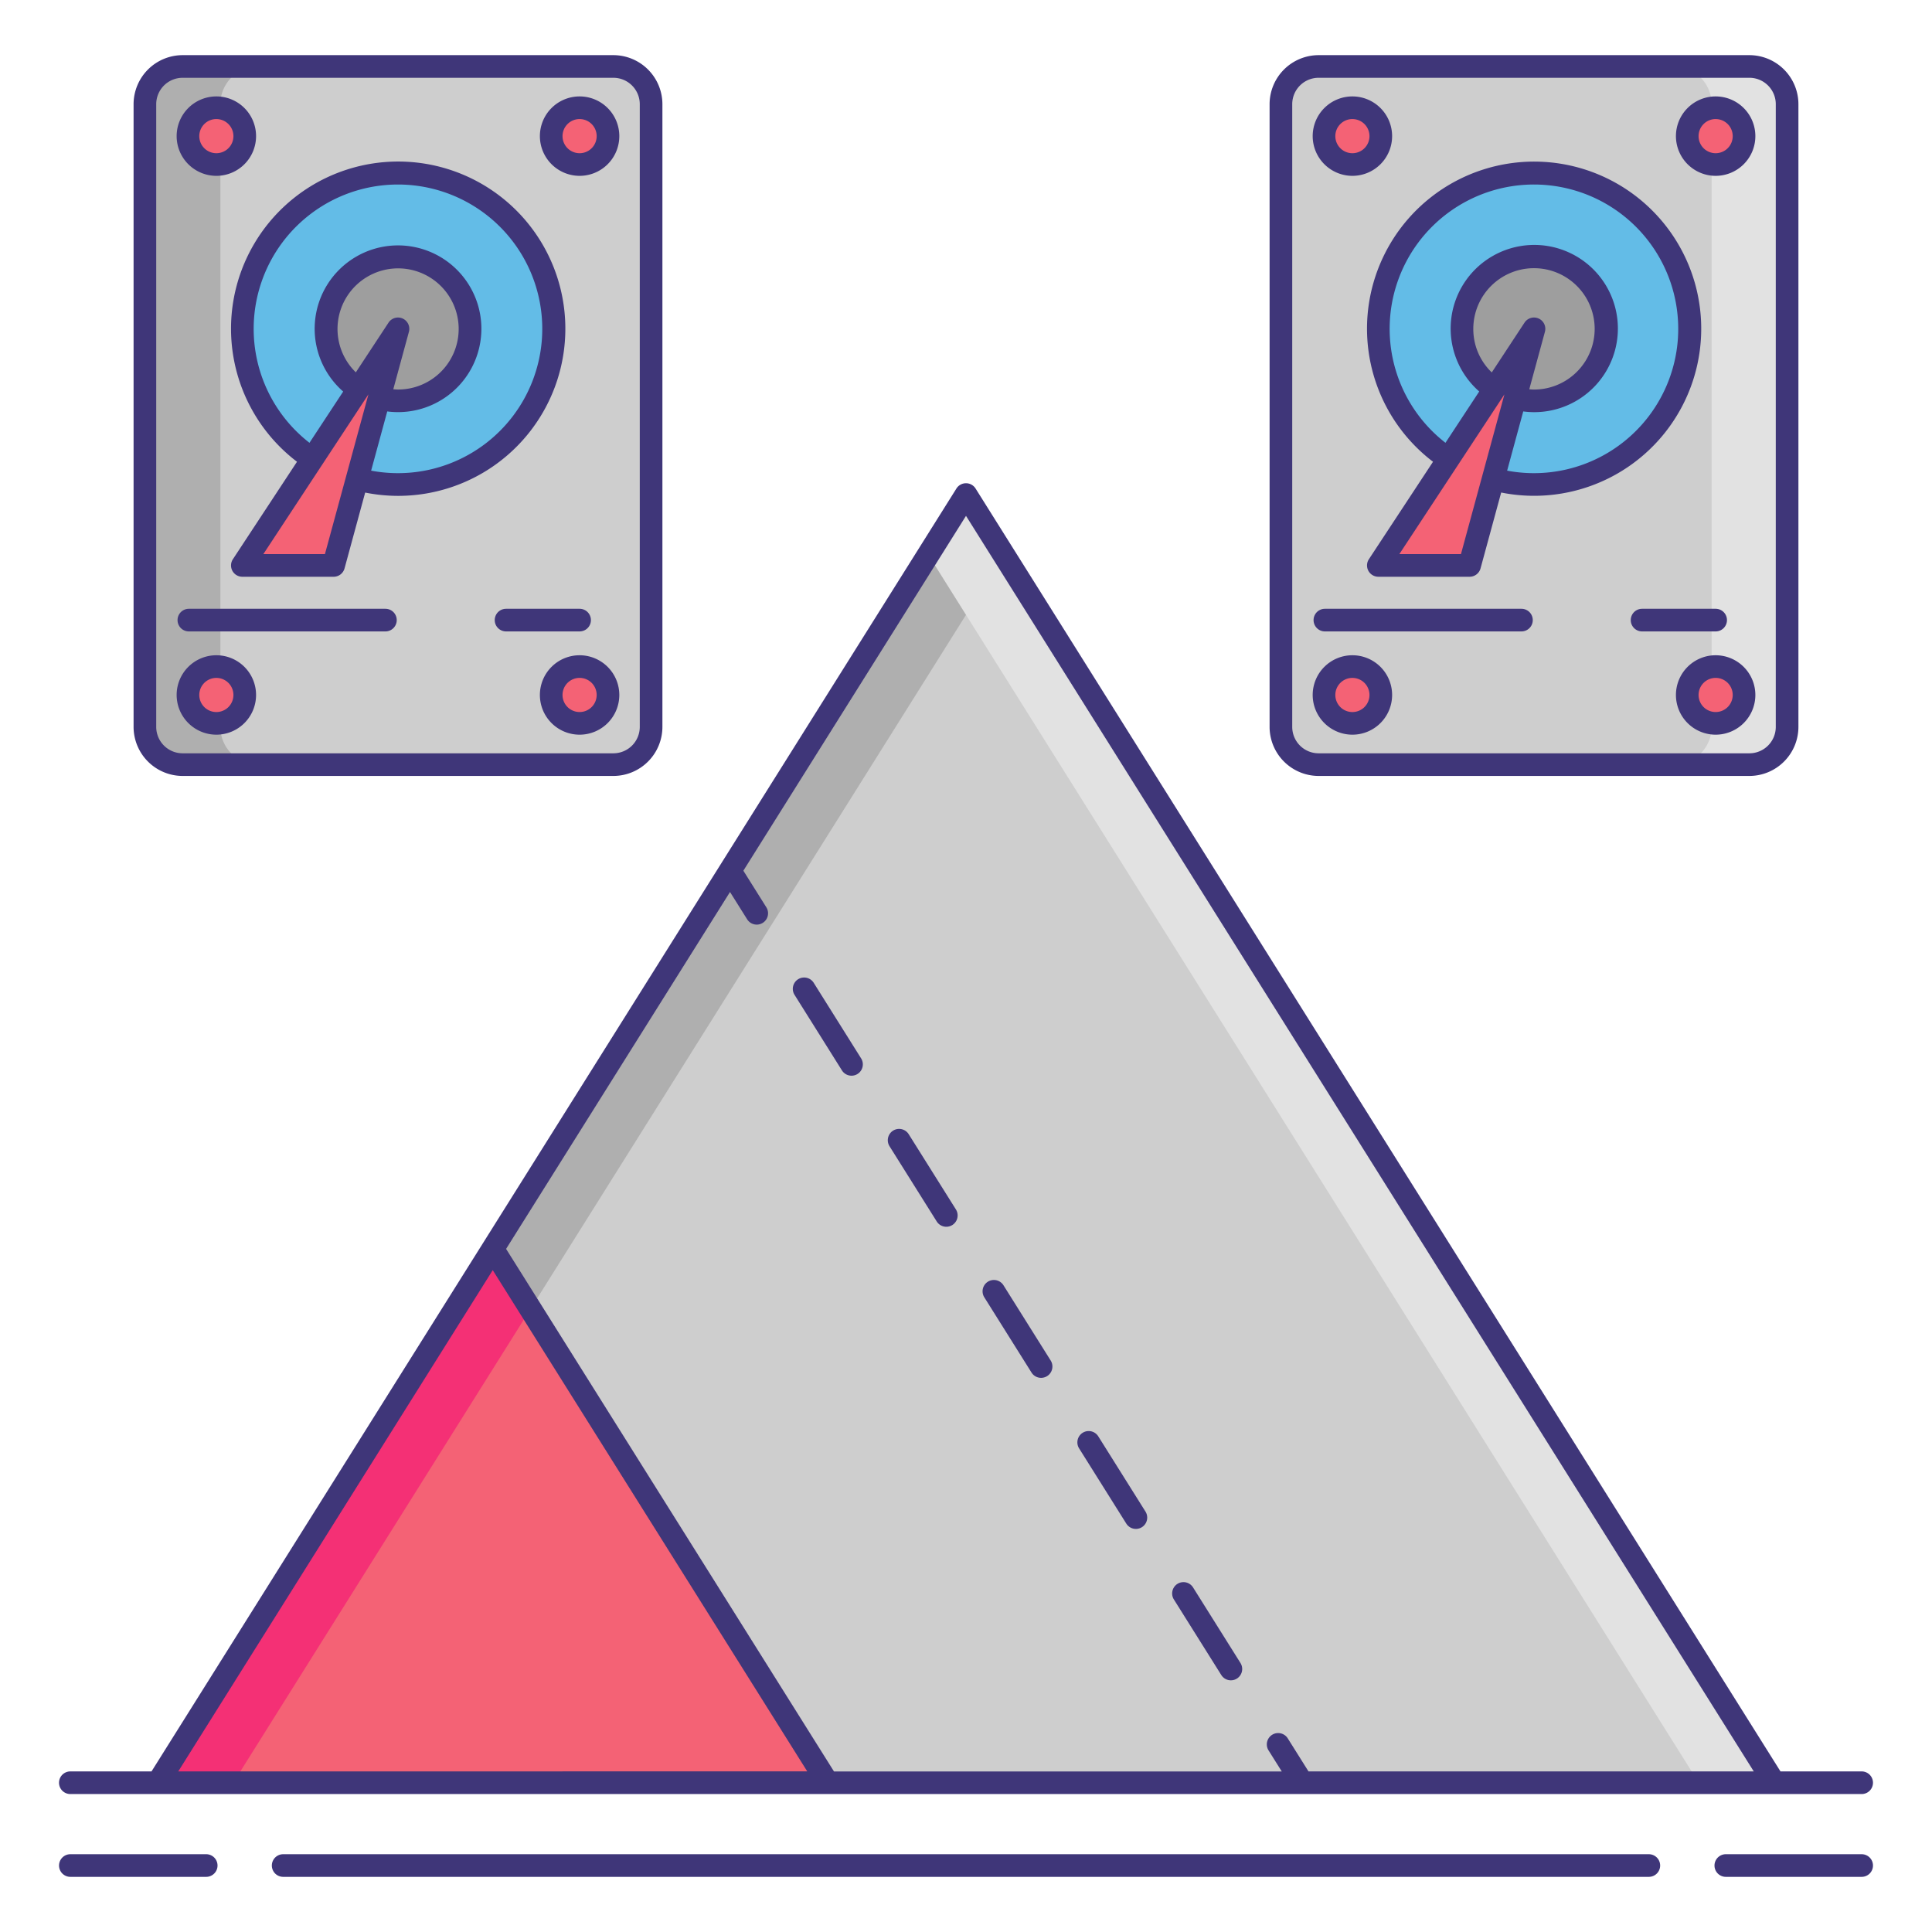 <svg xmlns="http://www.w3.org/2000/svg" viewBox="0 0 256 256"><title>icons_</title><rect x="169.726" y="8.807" width="67.077" height="92.511" rx="5" ry="5" fill="#cecece"/><path d="M226.8,96.317V13.807a5,5,0,0,0-5-5h10a5,5,0,0,1,5,5V96.317a5,5,0,0,1-5,5h-10A5,5,0,0,0,226.8,96.317Z" fill="#e2e2e2"/><circle cx="203.265" cy="43.573" r="20.623" fill="#63bce7"/><circle cx="203.265" cy="43.573" r="9.541" fill="#9e9e9e"/><circle cx="179.197" cy="18.037" r="3.761" fill="#f46275"/><circle cx="227.332" cy="18.037" r="3.761" fill="#f46275"/><circle cx="179.197" cy="92.087" r="3.761" fill="#f46275"/><circle cx="227.332" cy="92.087" r="3.761" fill="#f46275"/><polygon points="203.265 43.573 182.642 74.922 194.735 74.922 203.265 43.573" fill="#f46275"/><rect x="19.197" y="8.807" width="67.077" height="92.511" rx="5" ry="5" fill="#cecece"/><path d="M29.2,96.317V13.807a5,5,0,0,1,5-5h-10a5,5,0,0,0-5,5V96.317a5,5,0,0,0,5,5h10A5,5,0,0,1,29.2,96.317Z" fill="#afafaf"/><circle cx="52.735" cy="43.573" r="20.623" fill="#63bce7"/><circle cx="52.735" cy="43.573" r="9.541" fill="#9e9e9e"/><circle cx="28.668" cy="18.037" r="3.761" fill="#f46275"/><circle cx="76.803" cy="18.037" r="3.761" fill="#f46275"/><circle cx="28.668" cy="92.087" r="3.761" fill="#f46275"/><circle cx="76.803" cy="92.087" r="3.761" fill="#f46275"/><polygon points="52.735 43.573 32.113 74.922 44.206 74.922 52.735 43.573" fill="#f46275"/><polygon points="128 65.531 20.906 236.22 128 236.22 235.094 236.22 128 65.531" fill="#cecece"/><polygon points="128 65.531 20.906 236.221 30.906 236.221 133 73.5 128 65.531" fill="#afafaf"/><polygon points="128 65.531 235.094 236.221 225.094 236.221 123 73.5 128 65.531" fill="#e2e2e2"/><polygon points="65.291 165.482 20.906 236.22 109.676 236.22 65.291 165.482" fill="#f46275"/><polygon points="65.291 165.482 70.29 173.449 30.906 236.221 20.906 236.22 65.291 165.482" fill="#f43075"/><path d="M174.727,102.817H231.8a6.508,6.508,0,0,0,6.5-6.5V13.807a6.508,6.508,0,0,0-6.5-6.5H174.727a6.508,6.508,0,0,0-6.5,6.5V96.317A6.508,6.508,0,0,0,174.727,102.817Zm-3.5-89.011a3.5,3.5,0,0,1,3.5-3.5H231.8a3.5,3.5,0,0,1,3.5,3.5V96.317a3.5,3.5,0,0,1-3.5,3.5H174.727a3.5,3.5,0,0,1-3.5-3.5Z" fill="#3f3679"/><path d="M189.885,61.182l-8.5,12.916a1.5,1.5,0,0,0,1.253,2.324h12.094a1.5,1.5,0,0,0,1.447-1.106l2.735-10.054a22.142,22.142,0,1,0-9.033-4.079Zm3.7,12.24h-8.165l13.924-21.165Zm10.293-31.216a1.5,1.5,0,0,0-1.87.543l-4.34,6.6a7.955,7.955,0,0,1-2.448-5.772,8.041,8.041,0,1,1,8.041,8.041c-.209,0-.416-.02-.624-.036l2.071-7.611A1.5,1.5,0,0,0,203.882,42.206Zm-.617-17.756a19.123,19.123,0,1,1-3.558,37.914l2.135-7.848a11.079,11.079,0,1,0-5.833-2.643l-4.473,6.8A19.12,19.12,0,0,1,203.265,24.45Z" fill="#3f3679"/><path d="M201.6,80.667H175.555a1.5,1.5,0,0,0,0,3H201.6a1.5,1.5,0,0,0,0-3Z" fill="#3f3679"/><path d="M228.832,82.167a1.5,1.5,0,0,0-1.5-1.5h-9.748a1.5,1.5,0,0,0,0,3h9.748A1.5,1.5,0,0,0,228.832,82.167Z" fill="#3f3679"/><path d="M179.2,23.3a5.262,5.262,0,1,0-5.262-5.262A5.268,5.268,0,0,0,179.2,23.3Zm0-7.523a2.262,2.262,0,1,1-2.262,2.262A2.264,2.264,0,0,1,179.2,15.775Z" fill="#3f3679"/><path d="M227.332,23.3a5.262,5.262,0,1,0-5.262-5.262A5.268,5.268,0,0,0,227.332,23.3Zm0-7.523a2.262,2.262,0,1,1-2.262,2.262A2.264,2.264,0,0,1,227.332,15.775Z" fill="#3f3679"/><path d="M179.2,97.349a5.262,5.262,0,1,0-5.262-5.262A5.268,5.268,0,0,0,179.2,97.349Zm0-7.523a2.262,2.262,0,1,1-2.262,2.262A2.264,2.264,0,0,1,179.2,89.825Z" fill="#3f3679"/><path d="M227.332,86.825a5.262,5.262,0,1,0,5.262,5.262A5.268,5.268,0,0,0,227.332,86.825Zm0,7.523a2.262,2.262,0,1,1,2.262-2.262A2.264,2.264,0,0,1,227.332,94.349Z" fill="#3f3679"/><path d="M24.2,102.817H81.273a6.508,6.508,0,0,0,6.5-6.5V13.807a6.508,6.508,0,0,0-6.5-6.5H24.2a6.508,6.508,0,0,0-6.5,6.5V96.317A6.508,6.508,0,0,0,24.2,102.817ZM20.7,13.807a3.5,3.5,0,0,1,3.5-3.5H81.273a3.5,3.5,0,0,1,3.5,3.5V96.317a3.5,3.5,0,0,1-3.5,3.5H24.2a3.5,3.5,0,0,1-3.5-3.5Z" fill="#3f3679"/><path d="M39.355,61.184,30.859,74.1a1.5,1.5,0,0,0,1.253,2.324H44.206a1.5,1.5,0,0,0,1.447-1.106l2.734-10.05a22.15,22.15,0,1,0-9.032-4.082Zm3.7,12.238H34.895L48.818,52.257ZM53.353,42.206a1.5,1.5,0,0,0-1.87.543l-4.334,6.588a8.027,8.027,0,1,1,5.587,2.277c-.209,0-.416-.02-.624-.036l2.071-7.611A1.5,1.5,0,0,0,53.353,42.206ZM52.735,24.45a19.123,19.123,0,1,1-3.558,37.913l2.135-7.847a11.046,11.046,0,1,0-5.838-2.634l-4.468,6.792A19.122,19.122,0,0,1,52.735,24.45Z" fill="#3f3679"/><path d="M51.069,80.667H25.026a1.5,1.5,0,0,0,0,3H51.069a1.5,1.5,0,0,0,0-3Z" fill="#3f3679"/><path d="M78.3,82.167a1.5,1.5,0,0,0-1.5-1.5H67.055a1.5,1.5,0,0,0,0,3H76.8A1.5,1.5,0,0,0,78.3,82.167Z" fill="#3f3679"/><path d="M28.668,23.3a5.262,5.262,0,1,0-5.262-5.262A5.268,5.268,0,0,0,28.668,23.3Zm0-7.523a2.262,2.262,0,1,1-2.262,2.262A2.264,2.264,0,0,1,28.668,15.775Z" fill="#3f3679"/><path d="M76.8,23.3a5.262,5.262,0,1,0-5.262-5.262A5.268,5.268,0,0,0,76.8,23.3Zm0-7.523a2.262,2.262,0,1,1-2.262,2.262A2.264,2.264,0,0,1,76.8,15.775Z" fill="#3f3679"/><path d="M28.668,97.349a5.262,5.262,0,1,0-5.262-5.262A5.268,5.268,0,0,0,28.668,97.349Zm0-7.523a2.262,2.262,0,1,1-2.262,2.262A2.264,2.264,0,0,1,28.668,89.825Z" fill="#3f3679"/><path d="M76.8,86.825a5.262,5.262,0,1,0,5.262,5.262A5.268,5.268,0,0,0,76.8,86.825Zm0,7.523a2.262,2.262,0,1,1,2.262-2.262A2.264,2.264,0,0,1,76.8,94.349Z" fill="#3f3679"/><path d="M111.573,141.853a1.5,1.5,0,0,0,2.541-1.594l-6.279-10.009a1.5,1.5,0,1,0-2.541,1.594Z" fill="#3f3679"/><path d="M124.134,161.871a1.5,1.5,0,0,0,2.541-1.594l-6.28-10.009a1.5,1.5,0,0,0-2.541,1.594Z" fill="#3f3679"/><path d="M136.693,181.89a1.5,1.5,0,0,0,2.541-1.594l-6.28-10.01a1.5,1.5,0,0,0-2.541,1.594Z" fill="#3f3679"/><path d="M161.813,221.926a1.5,1.5,0,1,0,2.541-1.594l-6.28-10.009a1.5,1.5,0,0,0-2.541,1.594Z" fill="#3f3679"/><path d="M149.254,201.907a1.5,1.5,0,0,0,2.541-1.594l-6.28-10.009a1.5,1.5,0,0,0-2.541,1.594Z" fill="#3f3679"/><path d="M27.323,245.693h-18a1.5,1.5,0,1,0,0,3h18a1.5,1.5,0,1,0,0-3Z" fill="#3f3679"/><path d="M246.68,245.693h-18a1.5,1.5,0,0,0,0,3h18a1.5,1.5,0,0,0,0-3Z" fill="#3f3679"/><path d="M218.479,245.693H37.521a1.5,1.5,0,0,0,0,3H218.479a1.5,1.5,0,0,0,0-3Z" fill="#3f3679"/><path d="M9.32,237.721H246.68a1.5,1.5,0,0,0,0-3H235.923L129.271,64.734a1.5,1.5,0,0,0-2.541,0L20.077,234.721H9.32a1.5,1.5,0,0,0,0,3Zm14.3-3L65.291,168.3l41.673,66.416ZM128,68.354,232.382,234.721h-59l-2.749-4.38a1.5,1.5,0,0,0-2.541,1.6l1.747,2.784H110.505l-43.445-69.24L96.73,118.193l2.284,3.641a1.5,1.5,0,0,0,2.541-1.594L98.5,115.372Z" fill="#3f3679"/></svg>